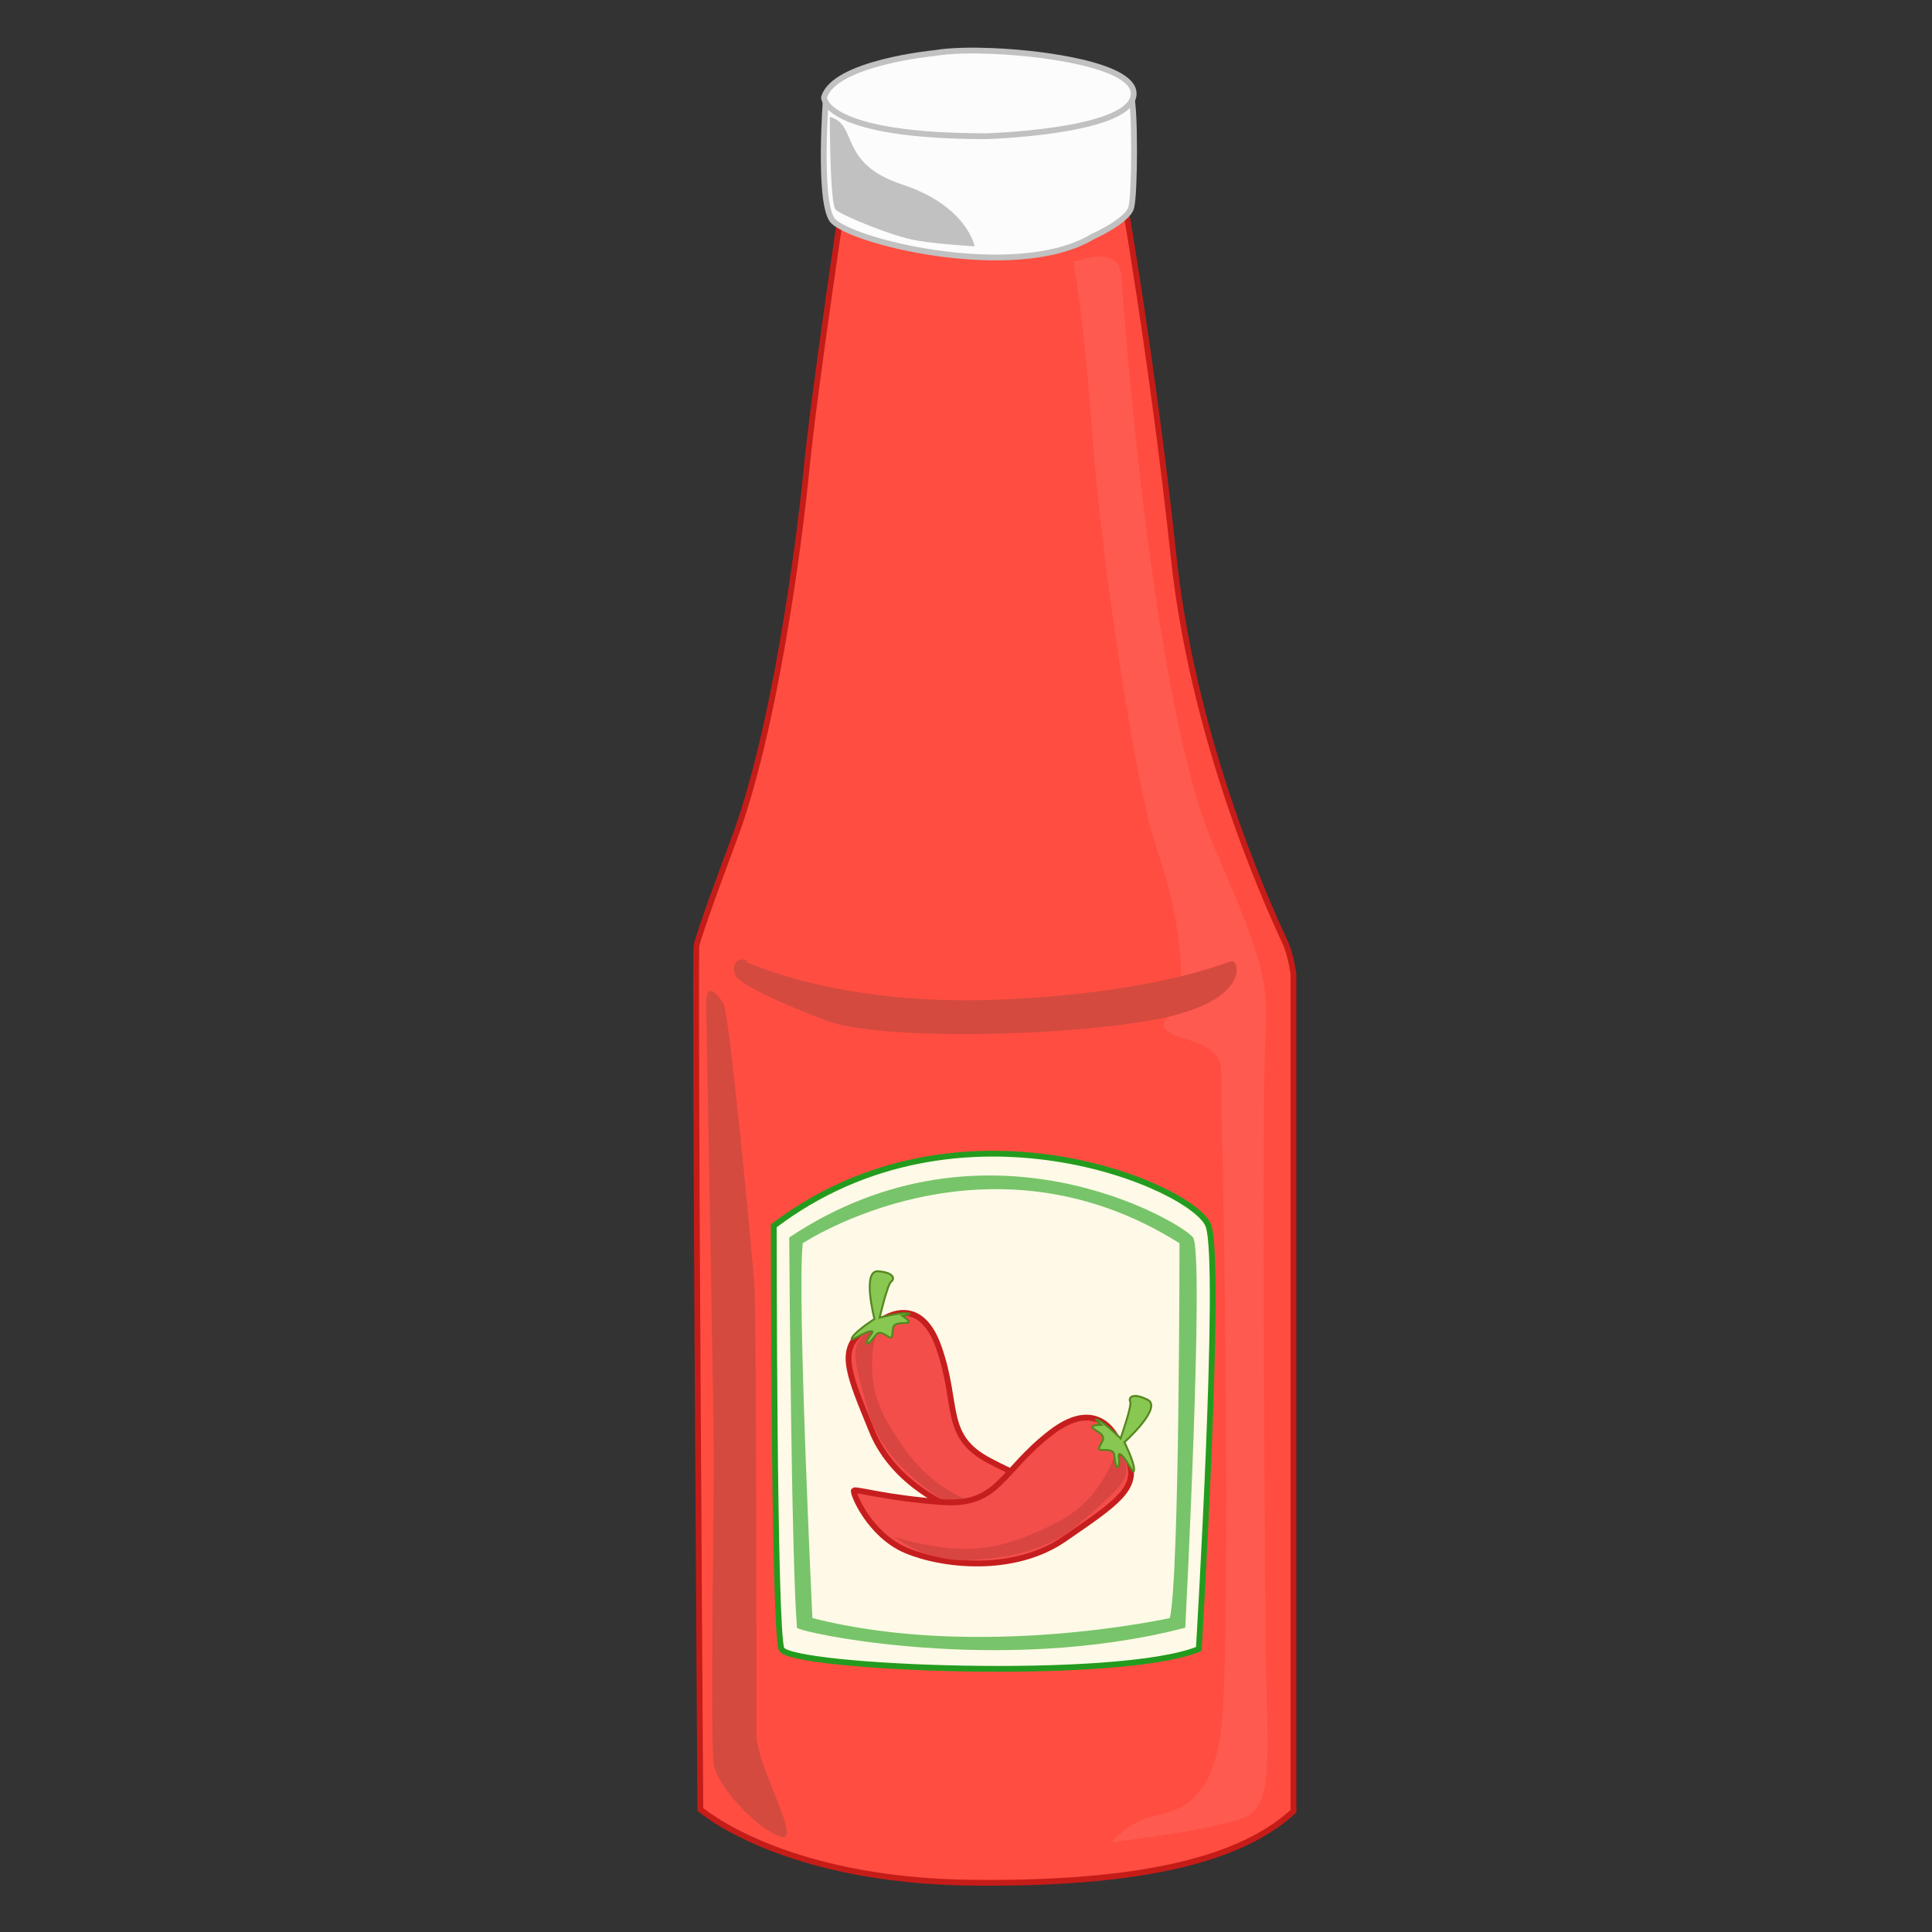 <svg id="Layer_2" data-name="Layer 2" xmlns="http://www.w3.org/2000/svg" viewBox="0 0 1000 1000"><rect x="0" y="0" width="1000" height="1000" fill="#333333" stroke="none"/><defs><style>.cls-1{fill:#ff4d41;stroke:#c61c18;}.cls-1,.cls-11,.cls-4,.cls-6,.cls-9{stroke-miterlimit:10;}.cls-1,.cls-4,.cls-6,.cls-9{stroke-width:3px;}.cls-2{fill:#fe5a50;}.cls-3{fill:#d44a3f;}.cls-4{fill:#fcfcfc;stroke:#c1c1c1;}.cls-5{fill:#c1c1c1;}.cls-6,.cls-8{fill:#fffae7;}.cls-6{stroke:#249b1e;}.cls-7{fill:#78c46a;}.cls-9{fill:#f34e4a;stroke:#c61e1e;}.cls-10{fill:#d94541;}.cls-11{fill:#88c752;stroke:#55871f;}</style></defs><title>chili sauce</title><path class="cls-1" d="M437.5,95.5s-16,106-20,147-17,138-38,193c0,0-18,48-19,54s2,447,2,447,42,37,141,38,143-16,166-37v-433s-1-9-4-16-47-97-58-200-27-193-27-193Z"/><path class="cls-2" d="M555.5,135.5c5-1,24-9,25,8s16,222,48,295,27,74,26,114,0,278,1,319,2,61-9,68-71,14-71,14,8-10,20-13,30-5,36-41,2-278,1-313,2-36-6-43-33-7-21-18,3-59-7-87-28-144-33-212S555.5,135.5,555.5,135.5Z"/><path class="cls-3" d="M385.5,497.5s47,23,129,20,119-19,123-20,11,22-44,31-141,9-165,0-46-19-48-24,1-10,7-7"/><path class="cls-3" d="M365.5,519.5s4,215,4,238-2,145,0,156,21,32,34,37-12-36-12-53,0-217-1-232-13-141-16-146S365.5,507.5,365.5,519.5Z"/><path class="cls-4" d="M427.5,50.5s-4,52,3,63,95,33,135,9c0,0,18-8,20-15s2-53,0-57-85-13-85-13Z"/><path class="cls-4" d="M483.5,27.5s-52,5-57,23c0,0,0,20,84,20,0,0,71-2,76-20s-57-23-57-23S501.5,24.5,483.5,27.5Z"/><path class="cls-5" d="M429.5,60.5s0,45,3,48,30,14,42,16,30,3,30,3-4-21-37.5-32S444.5,64.5,429.5,60.5Z"/><path class="cls-6" d="M400.5,634.5s0,209,4,219,175,17,216,0c0,0,12-199,5-219S496.5,561.5,400.5,634.5Z"/><path class="cls-7" d="M412.5,842.5c.18,2.23,105,25,201,0,0,0,10-194,4-202s-107-68-209,0C408.5,640.5,409.5,805.5,412.5,842.5Z"/><path class="cls-8" d="M610.5,643.5s0,173-5,194c0,0-99,22-185,0,0,0-8-167-5-194C415.5,643.5,510.5,580.5,610.5,643.5Z"/><path class="cls-9" d="M455.05,684.19s20.45-16.73,30.92,13.3,1.79,45.83,26.28,58.67,40.06,16.62,40.34,18-18.59,15.53-38.16,12.8-51.59-17.88-63.11-46.21-17.82-41.65-5.06-51.39Z"/><path class="cls-10" d="M453.5,690.29s-7.28,22.55,5,44.28,22.8,31.8,36.26,39A126.57,126.57,0,0,0,523,784s-19.79,3-37-8.86-31.31-25.3-37.14-46.57-8.05-28.53-4.36-34.48,10.65-6.34,10.65-6.34Z"/><path class="cls-11" d="M455.29,682s10.82-2.79,14.37-2.31-2.6,1.37-2.6,1.37,5.66,3.51,2.18,3.71-5.62,0-6.67,1.74.07,7.1-2.36,5.6-5.07-3.59-6.94-1-5.32,6.34-4.55,3.29,5.3-6.1,1.16-5.16-10.79,6.24-8.68,2.84,11.42-9.39,11.42-9.39S446,657.36,454.52,658s8.61,4.17,6.75,5.37S455.29,682,455.29,682Z"/><path class="cls-9" d="M579,746.5s-9-25-35-5-27,38-56,36-45-7-46-6,8,23,27,31,56,12,82-6,39-26,33-41Z"/><path class="cls-10" d="M577,752.5s-6,23-29,35-38,15-54,14a138.93,138.93,0,0,1-31-6s16,13,38,12,42-5,59-20,23-20,23-27-6-11-6-11Z"/><path class="cls-11" d="M580,744.5s-8.12-8.07-11.56-9.54S570,737.5,570,737.5s-7,0-4,2,5,3,5,5-4,6-1,6,6.52-.38,6.76,2.81S578,761.5,579,758.5s-1.36-8,1.82-5,6.18,11,6.18,7-5-14-5-14,20-18,12-22-10-1-9,1S580,744.5,580,744.5Z"/></svg>